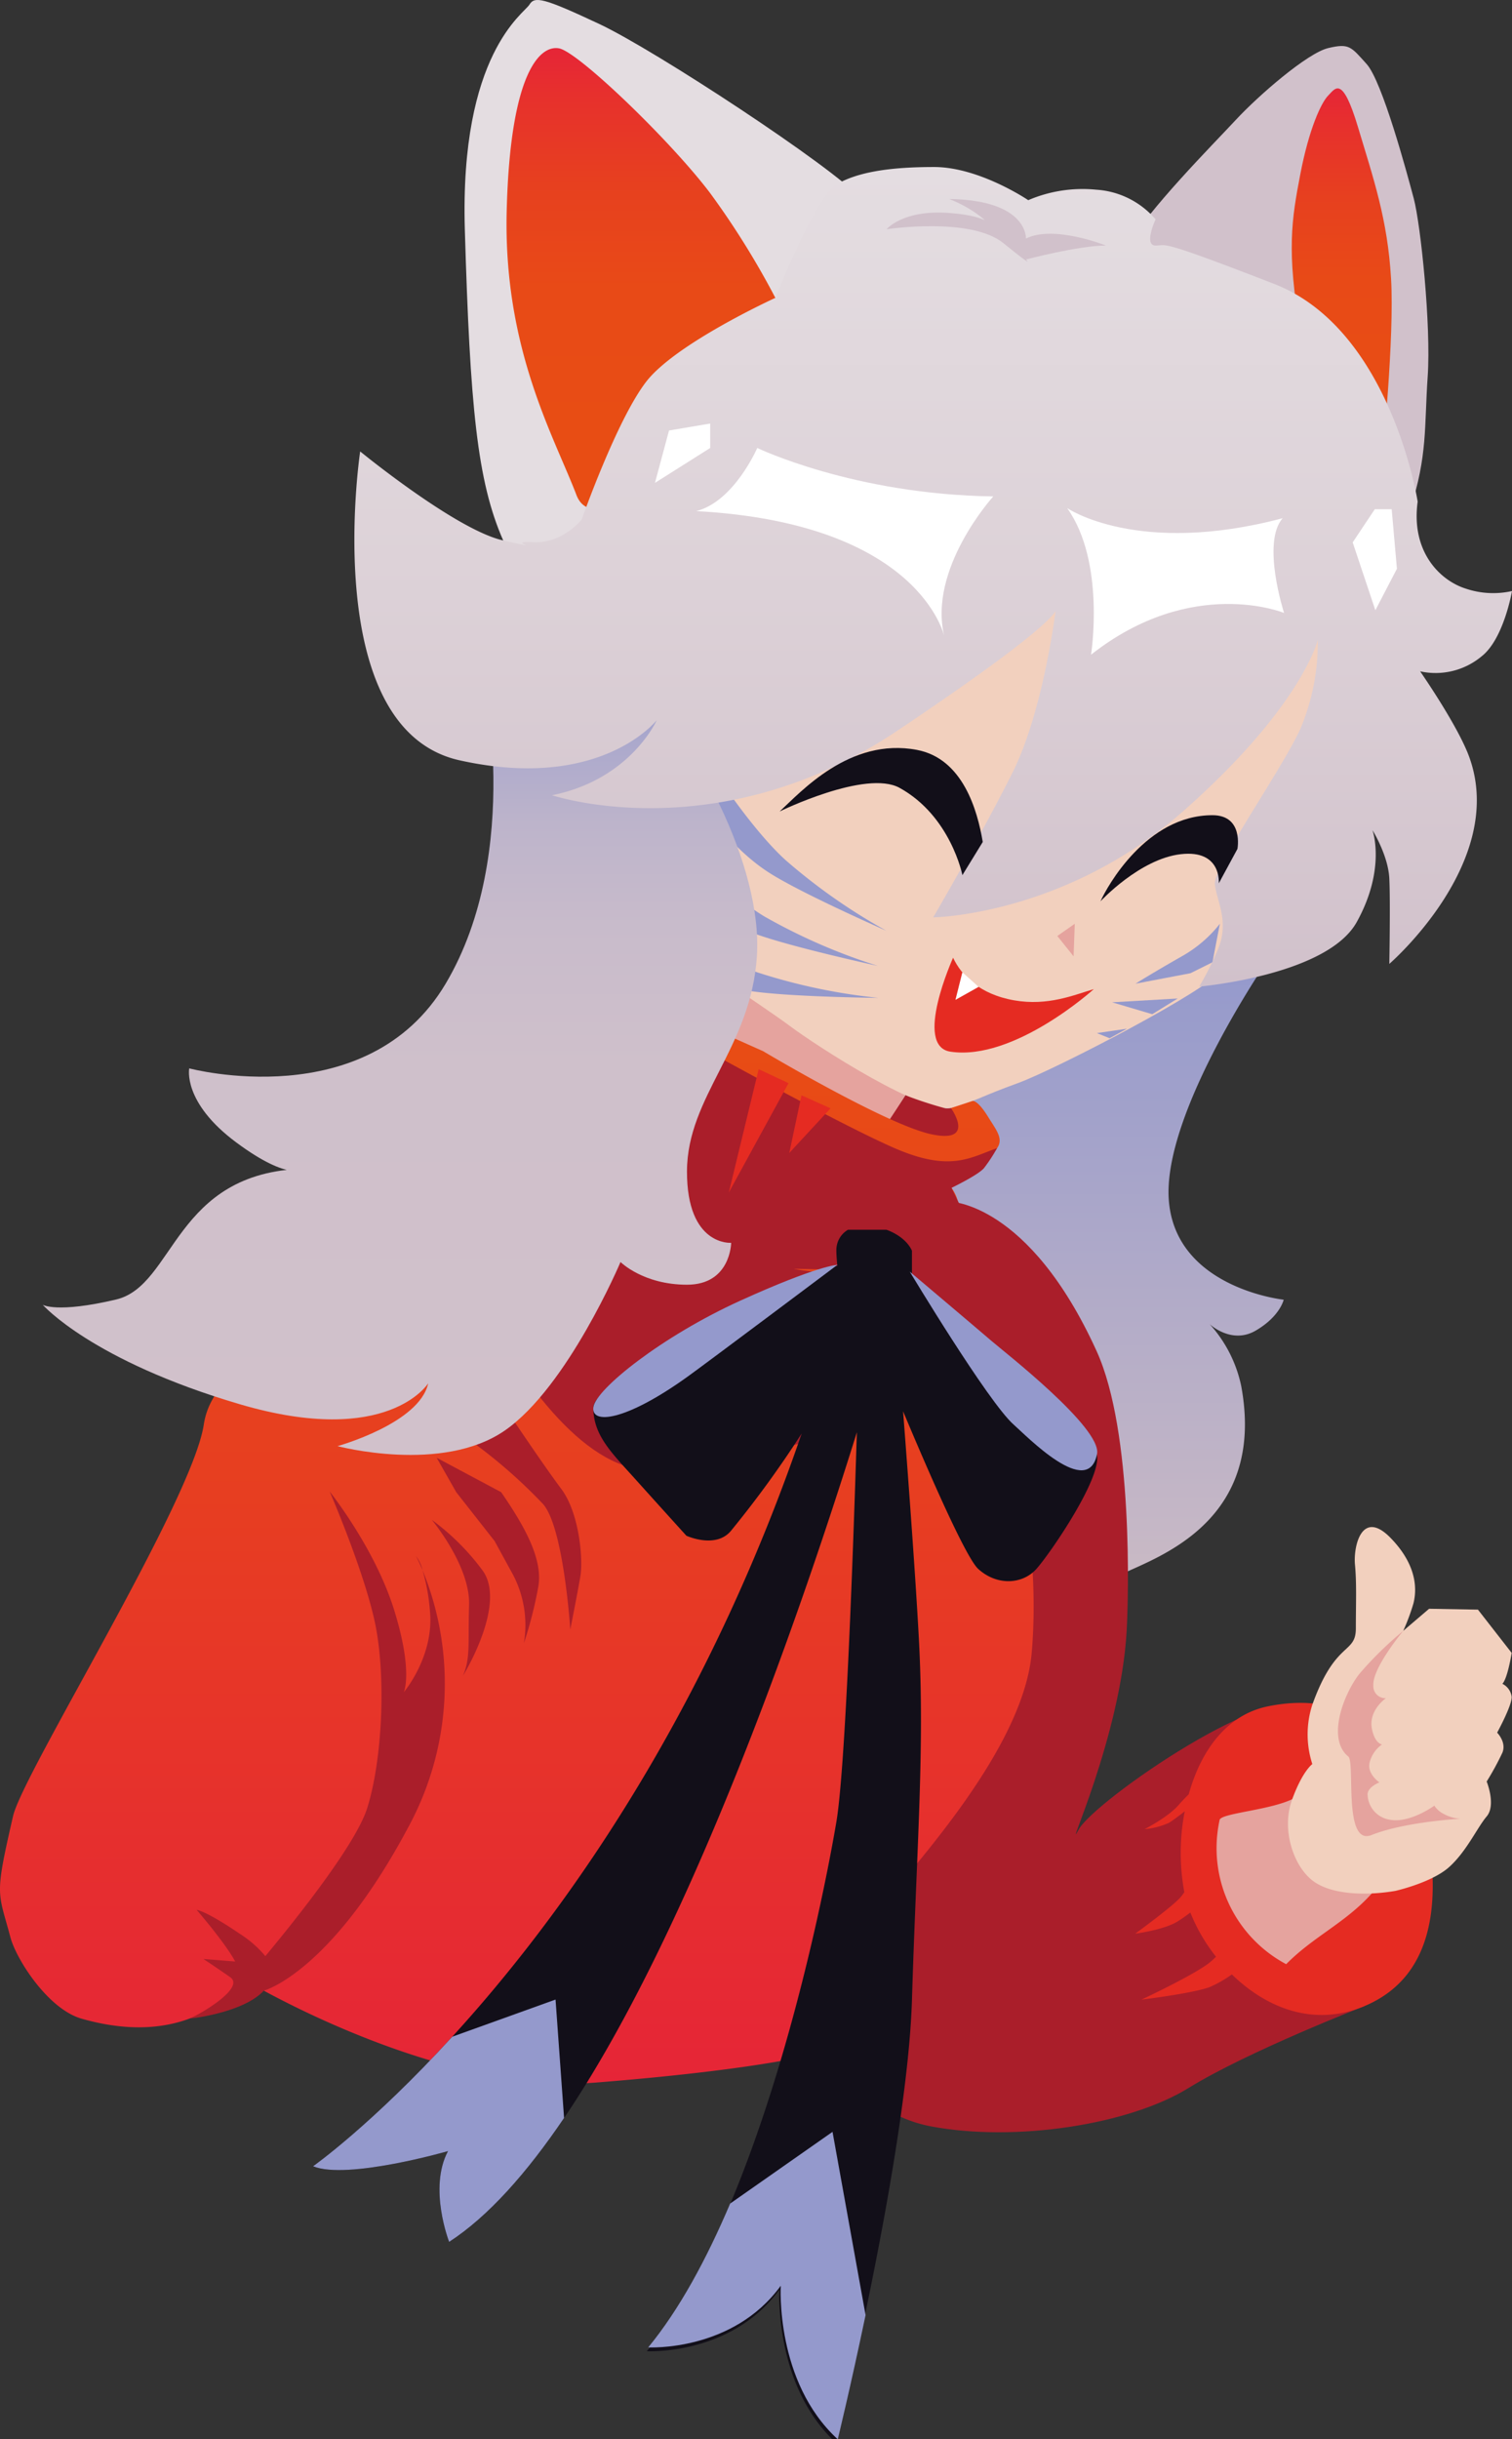 <svg xmlns="http://www.w3.org/2000/svg" xmlns:xlink="http://www.w3.org/1999/xlink" viewBox="0 0 266.715 430.104"><rect x="0" y="0" width="266.715" height="430.104" fill="#333333" stroke="none"/><defs><style>.a{fill:url(#a);}.b{fill:#e5a39e;}.c{fill:#f2d0be;}.d{fill:#9499cc;}.e{fill:#aa1e2a;}.f{fill:#e52b22;}.g{fill:url(#b);}.h{fill:#120f19;}.i{fill:#d1c1cb;}.j{fill:#e4dde1;}.k{fill:url(#c);}.l{fill:url(#d);}.m{fill:url(#e);}.n{fill:url(#f);}.o{fill:#fff;}</style><linearGradient id="a" x1="194.679" y1="168.627" x2="194.679" y2="279.145" gradientUnits="userSpaceOnUse"><stop offset="0" stop-color="#9499cc"/><stop offset="1" stop-color="#cabac5"/></linearGradient><linearGradient id="b" x1="91.167" y1="178.83" x2="91.167" y2="367.366" gradientUnits="userSpaceOnUse"><stop offset="0" stop-color="#e84d14"/><stop offset="0.425" stop-color="#e73f20"/><stop offset="1" stop-color="#e62537"/></linearGradient><linearGradient id="c" x1="70.557" y1="256.538" x2="70.557" y2="118.063" gradientUnits="userSpaceOnUse"><stop offset="0" stop-color="#d1c1cb"/><stop offset="0.497" stop-color="#cfc0cb"/><stop offset="0.676" stop-color="#c8bbcb"/><stop offset="0.803" stop-color="#bdb4cb"/><stop offset="0.905" stop-color="#aca9cc"/><stop offset="0.993" stop-color="#969acc"/><stop offset="1" stop-color="#9499cc"/></linearGradient><linearGradient id="d" x1="114.289" y1="89.785" x2="114.289" y2="8.475" gradientUnits="userSpaceOnUse"><stop offset="0.184" stop-color="#e84d14"/><stop offset="0.481" stop-color="#e84a17"/><stop offset="0.703" stop-color="#e7401f"/><stop offset="0.9" stop-color="#e7302d"/><stop offset="1" stop-color="#e62537"/></linearGradient><linearGradient id="e" x1="236.677" y1="80.525" x2="236.677" y2="15.588" xlink:href="#d"/><linearGradient id="f" x1="164.614" y1="173.96" x2="164.614" y2="29.448" gradientUnits="userSpaceOnUse"><stop offset="0" stop-color="#d1c1cb"/><stop offset="0.517" stop-color="#ddd2d8"/><stop offset="1" stop-color="#e4dde1"/></linearGradient></defs><title>ShinHappy</title><path class="a" d="M213.372,233.461s3.848,3.669,8.15,1.145,4.917-5.439,4.917-5.439-19.105-2.016-20.262-17.564,17.893-42.976,17.893-42.976l-39.495.627-20.219,23.881-1.436,48.005,16.926,26.135s15.184,14.261,16.301,11.521,27.923-6.583,22.809-34.373A23.334,23.334,0,0,0,213.372,233.461Z"/><polygon class="b" points="152.663 204.319 164.356 185.858 126.407 164.114 114.099 185.858 152.663 204.319"/><path class="c" d="M236.072,107.601c1.538,12.615-5.153,19.692-6.999,23.692s-9.749,18.462-9.749,22.769-2.574,14.061-4.112,17.138-28.907,17.323-35.677,19.785-6.462,2.769-11.385,4.308-24-10.769-28.923-14.462-21.846-14.462-24.615-18.154-8-10.462-7.077-20.923,7.889-35.982,15.274-47.385S144.766,82.063,155.228,77.448s24-5.231,36-5.538,26.769,1.846,31.077,9.231S236.072,107.601,236.072,107.601Z"/><polygon class="b" points="189.381 168.627 189.587 162.884 186.51 165.037 189.381 168.627"/><path class="d" d="M156.356,164.114a102.87,102.87,0,0,1-17.846-12.513c-7.59-6.974-16.205-21.333-16.205-21.333l-3.282,3.385s6.256,13.538,16.615,20.204C141.296,157.499,156.356,164.114,156.356,164.114Z"/><path class="d" d="M154.845,170.305a102.87,102.87,0,0,1-19.984-8.7c-8.829-5.319-20.136-17.67-20.136-17.67l-2.54,3.972s8.832,12.017,20.313,16.482C138.768,166.829,154.845,170.305,154.845,170.305Z"/><path class="d" d="M154.941,175.948a102.87,102.87,0,0,1-21.328-4.492c-9.72-3.43-23.286-13.247-23.286-13.247l-1.687,4.403s11.074,9.989,23.219,12.048C138.493,175.785,154.941,175.948,154.941,175.948Z"/><path class="d" d="M200.304,173.448s2.923-1.846,8.154-4.821a22.6,22.6,0,0,0,6.725-5.744l-1.311,6.793-3.875,1.925Z"/><polygon class="d" points="196.174 176.729 207.744 176.056 203.261 178.83 196.174 176.729"/><polygon class="d" points="193.496 182.158 198.797 181.382 195.732 183.067 193.496 182.158"/><path class="e" d="M167.843,204.319l3.691-5.333-3.383-3.692a3.751,3.751,0,0,1-1.385.132,71.803,71.803,0,0,1-7.019-2.291l-4.263,6.466,3.179,2.821Z"/><path class="e" d="M240.71,353.712c-6.769.308-19,1.013-23.808-7.339s-9.143-20.064-5.833-24.763c3.279-4.656,19.433-19.897,19.433-19.897-4.821-6.709-37.484,15.787-40.253,20.923s7.447-16.331,8.493-35.089c.316-5.675,1.202-35.049-5.301-49.322-12.012-26.359-25.96-26.359-25.96-26.359L143.172,356.482s6.256,15.692,21.128,18.462,34.872-.308,45.333-6.769S240.71,353.712,240.71,353.712Z"/><path class="f" d="M213.504,345.935c-2.553,2.156-12.158,6.649-12.158,6.649s9.003-1.101,12.007-2.201a21.552,21.552,0,0,0,3.951-2.246c5.933,5.787,14.346,9.385,23.406,5.576,15.218-6.4,12.205-24.718,10.824-33.128,0,0-4.607-24.41-27.824-19.73-7.523,1.516-11.961,8.103-14.026,15.536-.602.588-1.229,1.235-1.788,1.882-1.835,2.126-5.994,4.252-5.994,4.252a13.301,13.301,0,0,0,4.327-1.133c.621-.38,1.727-1.212,2.761-2.016a37.791,37.791,0,0,0-.072,14.268c-.206.282-.387.526-.521.702-1.202,1.572-8.148,6.604-8.148,6.604s4.844-.629,7.295-2.044a25.174,25.174,0,0,0,2.433-1.691,30.78,30.78,0,0,0,4.53,7.805C214.178,345.34,213.842,345.649,213.504,345.935Z"/><path class="b" d="M226.88,346.329c4.763-4.829,10.336-7.245,14.908-12.26l4.572-5.015-12.573-18.203a12.316,12.316,0,0,1-5.334,6.13c-4.001,2.229-13.378,2.693-13.326,3.986A23.17,23.17,0,0,0,226.88,346.329Z"/><path class="c" d="M246.145,333.405c-4.718.821-11.253.821-14.652-1.846s-5.45-9.026-3.604-14.154,3.604-6.359,3.604-6.359a16.932,16.932,0,0,1,0-10.462c4.063-11.385,7.678-8.846,7.678-13.462s.155-7.949-.154-11.231,1.231-9.923,6.308-4.692,4.462,9.692,4,11.538a38.545,38.545,0,0,1-1.795,4.821h0l4.564-3.897,8.615.154,5.949,7.629s-.718,4.525-1.641,5.448a2.98,2.98,0,0,1,1.641,2.308c.051,1.538-2.564,6.308-2.564,6.308s1.692,1.692.923,3.538a49.899,49.899,0,0,1-2.769,5.077s1.692,4.154,0,6.154-3.538,6.154-6.615,8.923S246.145,333.405,246.145,333.405Z"/><path class="b" d="M257.632,320.687a6.897,6.897,0,0,1-3-.872,4.169,4.169,0,0,1-1.615-1.436s-4.335,3.166-7.873,2.473a4.599,4.599,0,0,1-3.896-4.345c-.137-1.374,2.077-2.231,2.077-2.231s-2.308-1.538-1.692-3.641a5.604,5.604,0,0,1,2.154-3.051S242.56,307.496,242.017,304.892c-.692-3.32,2.462-5.462,2.462-5.462a2.117,2.117,0,0,1-2.226-2.223c-.21-3.085,5.277-9.648,5.277-9.648a62.801,62.801,0,0,0-7.744,7.59c-2.872,3.692-5.744,11.487-1.949,14.564,1.248,1.012-.936,15.859,4.103,13.846C247.839,321.202,257.632,320.687,257.632,320.687Z"/><path class="g" d="M166.409,219.225a7.059,7.059,0,0,0,1.434-9.778s1.318-2.564,5.736-5.128,2.657-4.255.726-7.385-2.771-2.797-2.771-2.797l-3.787,1.244s4.531,6.276-3.391,4.63-29.744-14.664-29.744-14.664l-14.638-6.518s-67.413,42.154-70.696,51.795-12.033,11.989-13.333,20.574c-2.051,13.538-31.897,61.433-33.641,69.018-3.306,14.383-2.684,13.057-.462,21.391,1.026,3.846,6.609,12.641,12.564,14.336,18.182,5.175,26.359-4.342,28.821-6.804,0,0,33.744,20.308,62.051,18.051s37.949-4.923,37.949-4.923,4.308-14.974,8.615-21.538,28.513-30.268,30.154-49.345-3.085-39.065-6.359-46.45S166.409,219.225,166.409,219.225Z"/><path class="e" d="M167.569,218.046c-5.675,3.914-23.668,10.558-35.779,2.273-27.137-18.564-58.157-18.002-61.234-22.105,0,0,21.286,62.058,44.979,61.032s61.478-17.516,61.478-17.516Z"/><path class="e" d="M99.005,262.522c3.246,4.328,3.853,12.544,3.389,15.315s-1.796,9.487-1.796,9.487-1.166-18.148-4.852-22.174a90.112,90.112,0,0,0-13.45-11.619l7.267-4.613S95.758,258.194,99.005,262.522Z"/><path class="e" d="M88.404,263.105c4.174,6.064,7.343,11.766,6.57,16.567A72.413,72.413,0,0,1,92.414,289.727a19.163,19.163,0,0,0-1.923-12.078l-3.246-5.929L80.48,263.105l-3.451-6.065Z"/><path class="e" d="M85.034,276.786a42.003,42.003,0,0,0-8.864-8.801s6.785,8.093,6.574,14.992.282,9.355-1.092,12.529C81.653,295.507,89.589,282.718,85.034,276.786Z"/><path class="e" d="M175.886,202.439c-4.761,1.675-8.244,4.274-18.092,0s-34.985-18.222-34.985-18.222l-3.787,30.205,12.768,9.18,37.698.614s1.646-8.002,0-11.385l-1.646-3.383s4.703-2.256,5.736-3.487A28.649,28.649,0,0,0,175.886,202.439Z"/><polygon class="f" points="146.51 195.426 139.228 203.294 141.381 193.135 146.51 195.426"/><polygon class="f" points="139.095 190.986 128.561 210.268 133.828 188.525 139.095 190.986"/><path class="e" d="M74.539,276.854c-.67-1.599-1.157-2.483-1.157-2.483A6.736,6.736,0,0,1,74.539,276.854Z"/><path class="e" d="M40.612,348.627c-2.538-1.769-4.731-3.215-4.731-3.215l5.603.446c-1.744-3.282-6.795-9.103-6.795-9.103s1.568.104,7.615,4.223a19.283,19.283,0,0,1,4.503,3.935c5.588-6.722,15.956-19.739,17.959-26.081,2.769-8.769,3.385-24,1.231-33.385S58.151,262.986,58.151,262.986s8,10,11.385,20.923,1.692,14.462,1.692,14.462,5.385-6.308,4.615-14.308a35.542,35.542,0,0,0-1.304-7.209,52.949,52.949,0,0,1-2.542,45.363c-13.692,25.692-25.464,28.785-25.464,28.785-3.618,3.939-13.215,4.983-12.989,4.88C36.158,354.689,43.151,350.396,40.612,348.627Z"/><path class="h" d="M55.228,381.96s55.133-38.831,86.189-129.203a185.471,185.471,0,0,1-12.342,16.998c-2.667,3.487-8,1.026-8,1.026s-4.652-5.128-8.89-9.846-7.52-7.795-7.52-12.718S134.407,227.601,142.202,224.678a26.645,26.645,0,0,1,5.499-1.496c-.099-1.032-.166-1.978-.166-2.657a4.141,4.141,0,0,1,2.051-3.692h6.769s3.282,1.026,4.513,3.692v4.385c6.641,5.324,31.395,25.515,32.627,31.629.829,4.114-8.217,17.348-10.678,20.103s-6.974,2.988-10.256,0c-2.257-2.055-9.163-18.026-13.256-27.8,1.036,13.485,2.256,30.124,2.795,40.338,1.026,19.424-.41,36.576-1.231,63.448S147.535,430.781,147.535,430.781c-11.077-10.154-10.051-27.077-10.051-27.077-8.502,11.692-23.385,10.872-23.385,10.872,20.103-24.41,30.974-78.769,33.436-93.333,1.524-9.019,2.836-43.643,3.615-68.706-12.606,40.438-41.412,122.98-71.923,142.758,0,0-3.692-9.436-.205-16C79.022,379.294,61.176,384.422,55.228,381.96Z"/><path class="d" d="M193.515,256.382c.903-4.584-16.438-18.064-18.637-19.963s-14.4-12.204-14.4-12.204,13.827,23.004,18.337,26.983C181.161,253.268,191.937,264.396,193.515,256.382Z"/><path class="d" d="M147.72,223.022s-23.156,17.366-26.493,19.759c-10.935,7.846-17.057,8.46-16.545,5.28s12.079-12.442,25.871-18.708S147.72,223.022,147.72,223.022Z"/><path class="d" d="M146.856,375.891l5.829,32.315c-2.655,12.673-4.905,21.899-4.905,21.899C136.702,419.95,137.728,403.027,137.728,403.027c-8.502,11.692-23.385,10.872-23.385,10.872,5.505-6.685,10.316-15.617,14.453-25.361Z"/><path class="d" d="M55.228,381.96s10.325-7.275,24.552-22.84l18.218-6.553,1.504,20.878c-6.559,9.682-13.372,17.375-20.273,21.848,0,0-3.692-9.436-.205-16C79.022,379.294,61.176,384.422,55.228,381.96Z"/><path class="i" d="M198.797,43.601c3.551-6.459,15.2-18.154,19.2-22.462S230.612,9.349,234.304,8.475s4-.259,6.769,2.818,7.077,19.077,8.308,23.692,3.077,22.462,2.462,31.385,0,13.905-3.077,23.414-33.583-11.414-33.583-11.414L200.304,55.294l-4.131-11.692Z"/><path class="j" d="M151.843,34.986c-4.923-5.538-36.308-26.154-46.154-30.769S94.304-.706,93.381.832,81.074,9.448,81.997,40.525s2.154,44.308,6.769,54.769,36.513,1.231,36.513,1.231l22.564-31.692,8.513-21.538Z"/><path class="k" d="M112.183,120.217c10.121,10.051,22.386,32.205,21.331,48.41s-12.298,24.667-12.331,37.897,7.791,12.615,7.791,12.615-.066,7.385-7.791,7.385-11.725-4-11.725-4-9.308,22-20.385,29.692-29.538,2.769-29.538,2.769,14.462-4,16-11.077c0,0-7.077,11.385-33.231,3.692S7.535,230.063,7.535,230.063s2.462,1.538,12.923-.923S30.612,206.678,53.689,206.063c0,0-2.462,2.462-12-4.615s-8.308-13.07-8.308-13.07,31.385,8.389,45.231-14.93S85.074,118.063,85.074,118.063Z"/><path class="l" d="M139.228,57.448A144.348,144.348,0,0,0,125.279,34.063c-6.974-9.231-23.282-24.923-26.667-25.538s-8.615,4.308-9.231,28.615,8.308,39.692,12.308,50.154S130.612,71.881,130.612,71.881Z"/><path class="m" d="M229.381,58.371c-2.462-14.154-1.538-19.692,0-27.692s3.692-12.615,4.923-13.846,2.462-3.692,5.231,5.538,5.231,16.288,5.846,26.759-1.538,31.394-1.538,31.394L233.074,73.755Z"/><path class="n" d="M250.51,118.371a12.672,12.672,0,0,0,10.872-2.667c3.897-3.077,5.333-11.487,5.333-11.487a15.177,15.177,0,0,1-8.103-.41c-4.615-1.436-9.744-6.531-8.538-15.355,0,0-4.693-30.388-25.308-38.388s-18.769-6.769-20.923-6.769,0-4.615,0-4.615a15.009,15.009,0,0,0-10.462-5.231,24.325,24.325,0,0,0-12,1.846S172.766,29.448,164.766,29.448s-13.538.923-17.231,3.077-10.769,20-10.769,20-17.538,8-22.769,14.769-11.385,24.308-11.385,24.308-3.385,4.308-8.615,4,3.077,1.538-5.231-.308S63.535,79.601,63.535,79.601,56.151,128.525,81.074,134.063s34.769-7.077,34.769-7.077-4.615,10.462-18.462,13.231c0,0,29.231,9.846,60.923-11.385s28-21.846,28-21.846-2.154,18.154-7.692,29.231-13.998,25.538-13.998,25.538,23.229-.308,44.152-18.769,23.692-30.154,23.692-30.154a39.166,39.166,0,0,1-3.077,15.692c-3.385,7.385-15.385,24.308-15.077,27.385s2.769,6.769.308,12a51.599,51.599,0,0,1-3.077,6.051s22.564-1.949,27.795-11.385,2.769-16.205,2.769-16.205,2.769,4.41,2.974,8.513,0,15.077,0,15.077,20.924-18.059,14.051-36.615C257.074,127.807,250.51,118.371,250.51,118.371Z"/><path class="o" d="M226.26,91.373c-3.775,4.298.248,16.701.248,16.701s-16.239-6.658-34.049,7.363c0,0,2.595-16.316-4.212-25.847C188.247,89.59,200.676,98.155,226.26,91.373Z"/><path class="o" d="M122.809,90.12c6.699-1.689,10.769-11.134,10.769-11.134s17.034,8.205,41.639,8.542c0,0-11.624,12.777-8.622,24.754C166.595,112.282,162.455,92.263,122.809,90.12Z"/><polygon class="o" points="125.279 74.678 125.279 78.986 115.535 85.14 118.016 75.909 125.279 74.678"/><polygon class="o" points="245.492 89.785 246.416 100.285 242.612 107.601 238.612 95.634 242.514 89.785 245.492 89.785"/><path class="i" d="M180.971,45.755s9.333-2.462,14.103-2.462c0,0-9.179-3.692-14.103-1.231,0,0,.41-6.769-13.538-6.974,0,0,5.107,1.846,7.784,5.333,0,0,.421-2.256-7.784-2.872S156.394,40.422,156.394,40.422s14.816-2.256,20.62,2.462S180.971,45.755,180.971,45.755Z"/><path class="f" d="M192.946,174.406c-3.487,1.026-8.078,3.019-14.049,1.974-6.154-1.077-9.336-4.436-10.772-7.513,0,0-7.047,15.578-.472,16.566C178.907,187.124,192.946,174.406,192.946,174.406Z"/><path class="h" d="M173.357,148.458c-.923-5.538-3.497-14.693-11.6-16.232-11.886-2.257-20.523,7.451-24.222,10.848,0,0,15.206-7.437,21.155-4.154,9.025,4.979,11.077,15.385,11.077,15.385Z"/><path class="h" d="M194.126,158.919c1.18-2.638,8.126-15.177,19.744-15.179,5.551-.001,4.41,5.949,4.41,5.949l-3.282,6.051s.527-5.968-6.718-5.128S194.126,158.919,194.126,158.919Z"/><polyline class="o" points="172.631 174.006 169.76 171.442 168.541 176.297 172.631 174.006"/></svg>